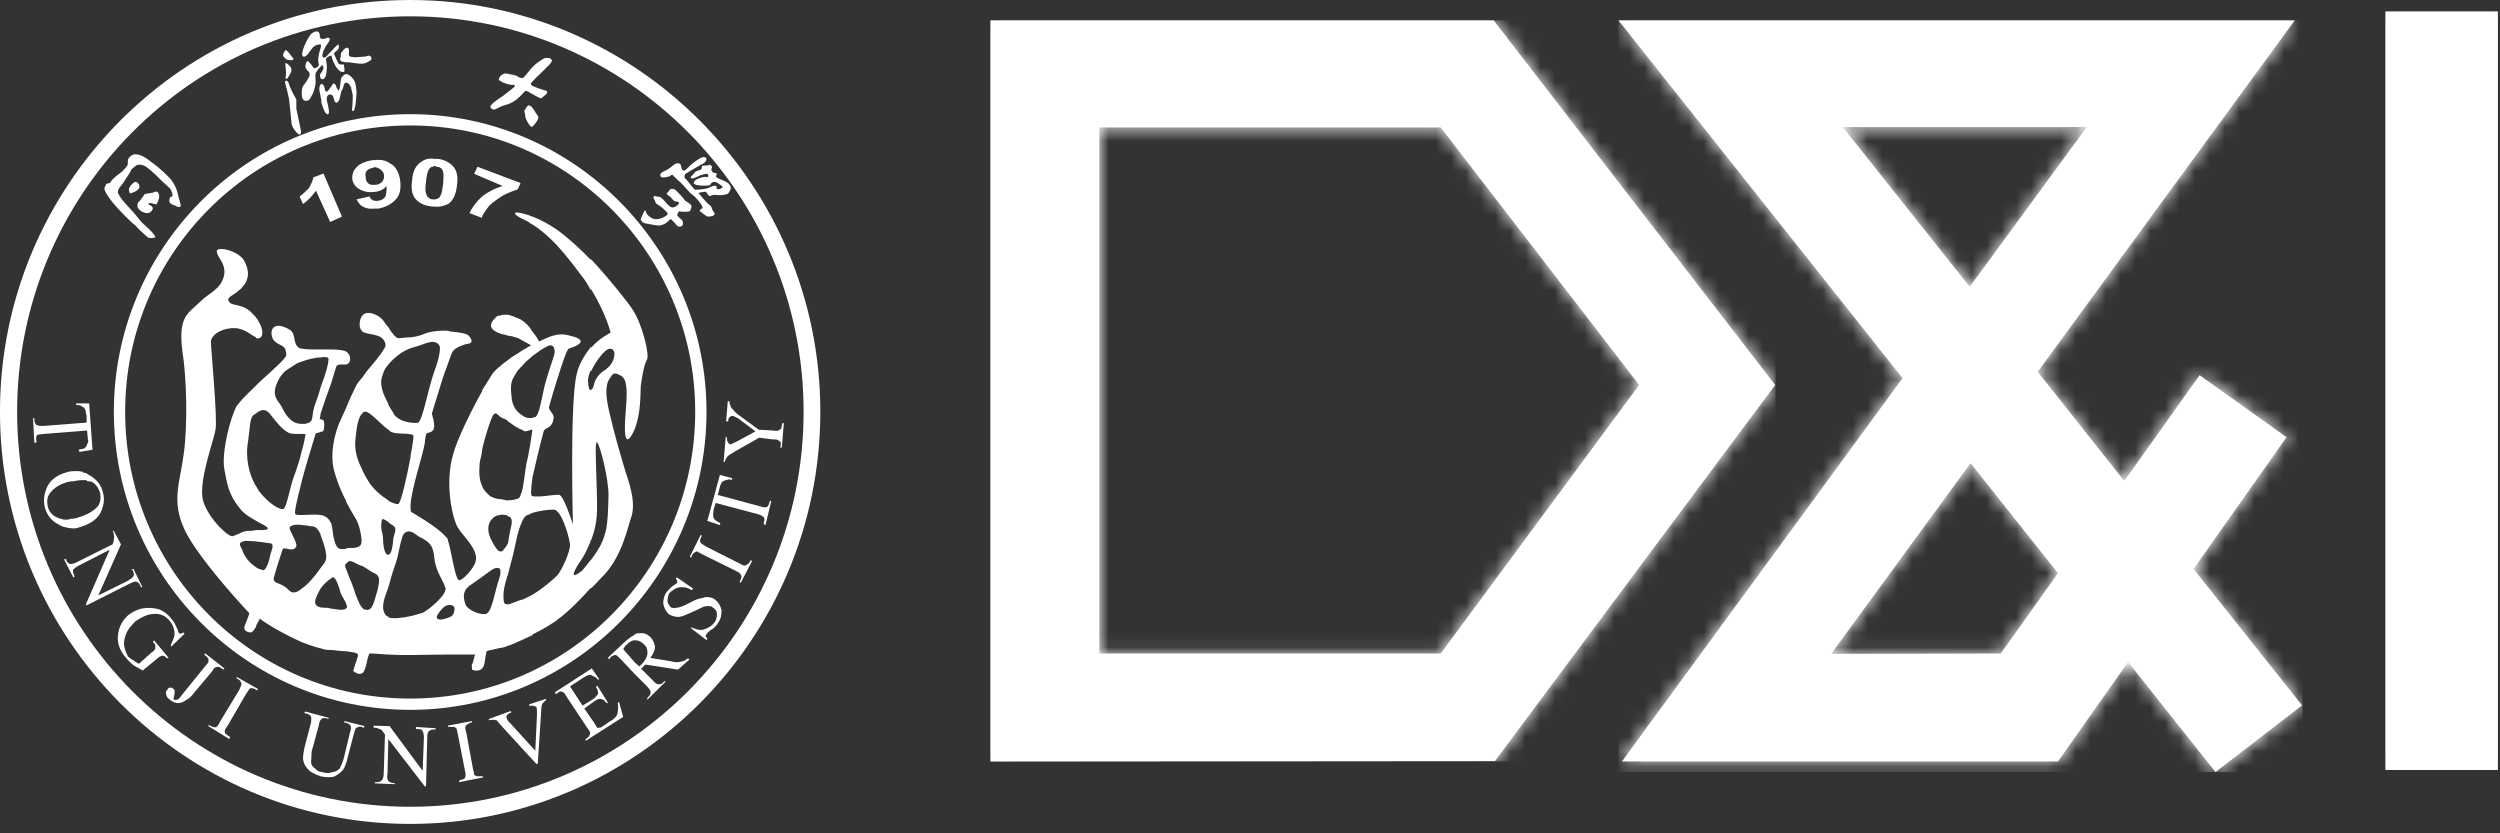 <svg width="168" height="56" viewBox="0 0 168 56" fill="none" xmlns="http://www.w3.org/2000/svg">
<rect x="0" y="0" width="168" height="56" fill="#333333" stroke="none"/>
<path d="M73.877 8.565H96.816L110.151 25.869L96.816 43.916H73.877V8.565ZM66.559 1.37V51.169L100.461 51.14L119.292 25.869L100.374 1.37H66.559Z" fill="white"/>
<mask id="mask0_1396_183" style="mask-type:luminance" maskUnits="userSpaceOnUse" x="66" y="1" width="54" height="51">
<path d="M73.877 8.565H96.816L110.151 25.869L96.816 43.916H73.877V8.565ZM66.559 1.37V51.169L100.46 51.14L119.292 25.869L100.374 1.37H66.559Z" fill="white"/>
</mask>
<g mask="url(#mask0_1396_183)">
<path d="M119.321 1.37H66.559V51.169H119.321V1.37Z" fill="white"/>
</g>
<path d="M167.855 0.771H160.305V51.741H167.855V0.771Z" fill="white"/>
<mask id="mask1_1396_183" style="mask-type:luminance" maskUnits="userSpaceOnUse" x="160" y="0" width="8" height="52">
<path d="M167.854 0.771H160.304V51.741H167.854V0.771Z" fill="white"/>
</mask>
<g mask="url(#mask1_1396_183)">
<path d="M167.855 0.771H160.305V51.741H167.855V0.771Z" fill="white"/>
</g>
<path d="M132.423 31.123L138.295 38.519L134.448 43.916L123.051 43.944L132.423 31.123ZM123.832 8.537H140.233L132.365 19.273L123.832 8.537ZM118.133 1.37H114.778H108.761L127.852 25.412L108.992 51.169H110.236H117.786H138.295L143.01 44.487L148.882 51.882L154.696 47.399L147.407 38.233L153.655 29.381L147.812 25.213L142.75 32.323L136.935 24.984L154.205 1.37H118.133Z" fill="white"/>
<mask id="mask2_1396_183" style="mask-type:luminance" maskUnits="userSpaceOnUse" x="108" y="1" width="47" height="51">
<path d="M132.424 31.123L138.296 38.519L134.448 43.916L123.051 43.944L132.424 31.123ZM123.832 8.537H140.234L132.366 19.273L123.832 8.537ZM118.134 1.37H114.778H108.762L127.853 25.412L108.993 51.169H110.237H117.787H138.296L143.011 44.487L148.883 51.882L154.697 47.399L147.408 38.233L153.656 29.381L147.813 25.213L142.75 32.323L136.936 24.984L154.205 1.37H118.134Z" fill="white"/>
</mask>
<g mask="url(#mask2_1396_183)">
<path d="M154.725 1.37H108.761V51.882H154.725V1.37Z" fill="white"/>
</g>
<g clip-path="url(#clip0_1396_183)">
<path fill-rule="evenodd" clip-rule="evenodd" d="M-0.002 27.669C-0.002 42.952 12.346 55.367 27.564 55.367V54.215C12.966 54.215 1.151 42.333 1.151 27.669C1.151 13.034 12.966 1.096 27.564 1.096C42.132 1.096 54.002 13.034 54.002 27.669C54.002 42.333 42.132 54.215 27.564 54.215V55.367C42.75 55.367 55.126 42.952 55.126 27.669C55.126 12.417 42.75 0 27.564 0C12.346 0 -0.002 12.417 -0.002 27.669Z" fill="white"/>
<path fill-rule="evenodd" clip-rule="evenodd" d="M7.651 27.672C7.651 38.713 16.566 47.702 27.566 47.702V46.944C16.989 46.944 8.41 38.32 8.41 27.672C8.41 17.054 16.989 8.43 27.566 8.43C38.139 8.43 46.718 17.054 46.718 27.672C46.718 38.32 38.139 46.944 27.566 46.944V47.702C38.533 47.702 47.477 38.713 47.477 27.672C47.477 16.661 38.533 7.672 27.566 7.672C16.566 7.672 7.651 16.661 7.651 27.672Z" fill="white"/>
<path fill-rule="evenodd" clip-rule="evenodd" d="M21.064 11.915C21.008 12.141 20.924 12.365 20.755 12.646C20.529 12.87 20.36 13.038 20.137 13.206L20.36 13.709C20.755 13.429 21.008 13.122 21.234 12.814L22.188 14.918L22.977 14.556L21.739 11.661L21.064 11.915Z" fill="white"/>
<path fill-rule="evenodd" clip-rule="evenodd" d="M25.195 13.483V14.018C24.885 14.045 24.66 14.018 24.492 13.934C24.211 13.821 24.097 13.649 23.957 13.398L24.83 13.202C24.885 13.343 24.942 13.398 25.026 13.425C25.053 13.483 25.11 13.483 25.195 13.483ZM25.195 10.759V11.236C25.136 11.236 25.11 11.236 25.053 11.291C24.885 11.291 24.746 11.377 24.66 11.463C24.576 11.547 24.52 11.742 24.576 11.911C24.576 12.137 24.66 12.277 24.8 12.361C24.885 12.417 25.053 12.442 25.195 12.417V12.893C24.8 12.948 24.492 12.893 24.183 12.726C23.902 12.584 23.733 12.361 23.676 12.051C23.649 11.742 23.733 11.463 23.986 11.209C24.211 10.98 24.576 10.845 25.026 10.759H25.195ZM26.208 10.98C25.954 10.788 25.588 10.703 25.195 10.759V11.236C25.28 11.236 25.421 11.291 25.56 11.377C25.674 11.463 25.786 11.6 25.813 11.771C25.813 11.968 25.786 12.078 25.674 12.223C25.588 12.304 25.421 12.417 25.28 12.417H25.195V12.893C25.504 12.866 25.786 12.726 25.982 12.497C25.982 12.866 25.954 13.118 25.87 13.257C25.731 13.398 25.588 13.483 25.421 13.483C25.337 13.512 25.252 13.512 25.195 13.483V14.018H25.421C25.897 13.934 26.319 13.705 26.573 13.425C26.884 13.118 26.966 12.668 26.884 12.078C26.798 11.547 26.573 11.152 26.208 10.98Z" fill="white"/>
<path fill-rule="evenodd" clip-rule="evenodd" d="M29.191 10.674V11.152C29.106 11.209 29.077 11.209 29.022 11.209C28.936 11.236 28.852 11.321 28.796 11.434C28.712 11.601 28.656 11.884 28.628 12.223C28.572 12.584 28.572 12.866 28.628 12.979C28.656 13.119 28.712 13.202 28.796 13.285C28.881 13.343 28.965 13.399 29.077 13.399H29.191V13.879H29.022C28.572 13.822 28.233 13.706 27.953 13.399C27.727 13.175 27.586 12.726 27.7 12.078C27.727 11.518 27.953 11.125 28.261 10.9C28.544 10.703 28.796 10.619 29.191 10.674ZM29.386 10.674H29.191V11.152C29.247 11.152 29.275 11.152 29.331 11.209C29.415 11.209 29.499 11.209 29.613 11.292C29.696 11.321 29.723 11.434 29.781 11.547C29.809 11.685 29.809 11.995 29.781 12.361C29.723 12.726 29.696 12.979 29.613 13.119C29.556 13.257 29.472 13.343 29.386 13.343C29.331 13.399 29.247 13.399 29.191 13.399V13.879C29.556 13.934 29.864 13.822 30.118 13.706C30.455 13.484 30.653 13.034 30.71 12.442C30.796 11.884 30.71 11.434 30.401 11.125C30.173 10.9 29.809 10.703 29.386 10.674Z" fill="white"/>
<path fill-rule="evenodd" clip-rule="evenodd" d="M32.087 11.207L31.863 11.682L33.776 12.495C33.242 12.666 32.79 12.89 32.397 13.199C32.005 13.567 31.723 13.931 31.553 14.325L32.369 14.633C32.453 14.381 32.622 14.156 32.876 13.819C33.155 13.567 33.466 13.341 33.831 13.116C34.169 12.946 34.535 12.808 34.788 12.724L34.985 12.302L32.087 11.207Z" fill="white"/>
<path fill-rule="evenodd" clip-rule="evenodd" d="M11.505 12.078C11.281 11.827 10.748 11.291 10.183 10.9C9.679 10.478 9.143 10.227 8.833 10.45C8.524 10.674 8.608 10.788 8.582 11.067C8.496 11.236 8.356 11.377 8.214 11.518C8.046 11.657 7.653 11.911 7.456 12.19C7.427 12.361 7.146 12.277 7.118 12.417C7.061 12.529 6.977 12.642 7.032 12.754C7.203 13.343 8.44 14.552 8.44 14.552C8.44 14.552 9.032 15.142 9.032 15.087C9.425 15.535 9.874 15.9 9.988 15.985C10.212 16.011 10.493 15.985 10.436 15.9C10.212 15.477 9.592 15.087 9.34 14.72C8.974 14.243 8.582 13.878 8.214 13.425C8.132 13.343 8.046 13.175 7.962 13.034C7.906 12.979 7.906 12.866 7.962 12.726C7.99 12.642 8.132 12.497 8.271 12.304C8.44 11.995 8.722 11.684 8.833 11.377C8.945 11.291 9.114 11.152 9.114 11.152C9.255 11.011 9.509 11.067 9.65 11.125C9.82 11.152 10.324 11.6 10.943 12.223C11.364 12.642 11.479 12.584 11.589 13.061C11.648 13.257 11.42 13.202 11.42 13.285C11.338 13.512 11.338 13.705 11.788 13.821C11.871 13.878 12.041 13.959 12.124 13.878C12.18 13.821 12.124 13.734 12.096 13.569C11.899 13.034 12.012 12.81 11.505 12.078Z" fill="white"/>
<path fill-rule="evenodd" clip-rule="evenodd" d="M9.368 12.527C9.368 12.416 9.282 12.276 9.142 12.221C8.945 12.189 8.608 12.667 8.664 12.753C8.664 12.891 8.721 13.032 8.806 12.977C8.89 12.977 9.424 12.753 9.368 12.527Z" fill="white"/>
<path fill-rule="evenodd" clip-rule="evenodd" d="M10.262 12.949C10.036 12.98 9.783 13.036 9.728 13.036C9.559 13.258 9.502 13.4 9.248 13.65C9.275 13.65 9.191 13.88 9.275 13.96C9.333 14.102 9.474 14.187 9.643 14.271C9.783 14.328 10.12 14.411 10.262 14.046C10.317 13.88 10.091 13.791 9.981 13.736V13.65H10.12C10.12 13.624 10.428 13.736 10.514 13.736C10.628 13.514 10.796 13.203 10.628 12.949C10.514 12.812 10.428 12.894 10.262 12.949Z" fill="white"/>
<path fill-rule="evenodd" clip-rule="evenodd" d="M19.626 4.046C19.68 4.016 19.68 4.016 19.739 3.962C19.542 3.737 19.29 3.343 19.205 3.372C19.146 3.427 19.119 3.427 19.062 3.568C18.98 3.71 19.006 3.82 19.29 4.016C19.428 4.046 19.512 4.046 19.626 4.046Z" fill="white"/>
<path fill-rule="evenodd" clip-rule="evenodd" d="M21.655 4.354C21.683 4.416 21.74 4.498 21.74 4.582C21.683 4.778 21.598 4.862 21.542 4.946C21.458 5.089 21.514 5.255 21.598 5.312C21.908 5.398 21.964 4.889 21.964 4.469C21.964 4.273 21.908 4.103 21.908 3.965C21.964 3.823 22.216 3.714 22.274 3.741C22.302 3.88 22.357 4.103 22.498 4.331C22.582 4.552 22.808 4.778 22.893 4.807C23.287 4.946 23.116 4.638 23.116 4.354C23.116 4.331 23.061 4.331 23.032 4.331C22.921 4.331 22.837 4.354 22.75 4.273C22.723 4.245 22.443 3.658 22.443 3.571C22.498 3.487 22.723 3.375 22.75 3.263C22.808 3.147 22.75 2.982 22.723 2.982C22.609 3.039 21.992 3.741 21.908 3.823C21.826 3.88 21.74 3.88 21.683 3.823C21.655 3.794 21.598 3.487 22.077 2.84C22.216 2.617 22.188 2.617 22.077 2.531C21.992 2.503 21.879 2.617 21.74 2.617C21.598 2.617 21.514 2.586 21.514 2.531C21.458 2.448 21.514 2.308 21.458 2.224C21.374 1.997 21.008 2.139 20.84 2.363C20.671 2.586 20.137 3.599 20.36 3.794C20.586 3.907 20.813 3.43 21.008 3.205C21.234 2.982 21.458 2.982 21.514 2.982C21.74 2.982 21.234 3.741 21.43 4.331C21.43 4.469 21.205 4.638 21.064 4.552C21.064 4.552 20.84 4.189 20.671 4.103C20.586 4.103 20.445 4.469 20.586 4.638C20.671 4.862 21.121 4.778 20.445 5.679C20.276 5.844 20.276 6.101 20.276 6.295C20.276 6.548 20.36 6.773 20.529 6.773C20.755 6.828 20.897 6.548 20.924 6.462C21.008 6.381 21.148 6.017 21.205 5.62C21.234 5.342 21.148 5.089 21.234 4.862C21.346 4.693 21.458 4.552 21.655 4.354Z" fill="white"/>
<path fill-rule="evenodd" clip-rule="evenodd" d="M19.46 5.028C19.685 4.719 19.601 4.466 19.237 4.242C19.123 4.186 19.209 4.495 19.209 4.719C19.237 4.775 19.209 5.028 19.209 5.113C19.151 5.225 19.209 5.534 19.46 5.028Z" fill="white"/>
<path fill-rule="evenodd" clip-rule="evenodd" d="M19.913 7.299V6.681C19.856 6.54 19.601 6.203 19.377 5.529C19.32 5.39 19.151 5.39 19.151 5.529C19.151 5.612 19.433 6.454 19.461 6.99C19.517 7.442 19.547 7.889 19.601 8.338C19.631 8.59 20.053 9.098 20.138 9.041C20.221 9.011 20.276 8.927 20.166 8.506C20.08 8.116 19.995 7.72 19.913 7.299Z" fill="white"/>
<path fill-rule="evenodd" clip-rule="evenodd" d="M24.805 3.74C24.751 3.713 24.665 3.793 24.581 3.793C24.216 3.822 23.907 3.879 23.654 3.822C23.568 3.822 23.456 3.793 23.456 3.713C23.428 3.658 23.456 3.571 23.456 3.429C23.456 3.345 23.428 3.205 23.344 3.205C23.202 3.205 23.062 3.345 23.034 3.429C22.922 3.513 22.894 3.571 22.894 3.822C22.838 3.965 22.838 4.049 22.922 4.102C23.034 4.188 23.259 4.188 23.456 4.188C23.879 4.245 24.355 4.331 24.525 4.245C24.721 4.188 24.89 4.049 24.947 4.019C24.976 3.907 24.976 3.793 24.805 3.74Z" fill="white"/>
<path fill-rule="evenodd" clip-rule="evenodd" d="M23.345 4.997C23.202 4.941 23.118 5.026 22.979 5.169C22.838 5.306 22.922 5.868 22.752 6.096C22.752 6.067 22.668 6.012 22.611 5.868C22.584 5.786 22.584 5.674 22.444 5.614C22.358 5.558 22.358 5.701 22.276 5.786C22.134 5.981 22.05 6.096 21.994 6.147C21.768 6.234 21.881 5.786 21.684 5.674C21.6 5.532 21.431 5.786 21.459 6.012C21.459 6.147 21.544 6.376 21.544 6.512C21.6 6.656 21.6 6.852 21.6 6.909C21.684 7.133 21.741 7.413 21.881 7.585C21.994 7.751 22.189 7.722 22.078 7.302C22.078 7.076 21.881 6.683 21.994 6.457C22.078 6.319 22.276 6.319 22.358 6.431C22.444 6.543 22.444 6.823 22.526 6.852C22.611 6.992 22.752 6.823 22.81 6.683C22.838 6.656 22.838 6.457 22.922 6.234C22.922 6.096 23.034 6.012 23.063 5.868C23.118 5.701 23.118 5.558 23.259 5.558C23.429 5.532 23.512 5.758 23.596 5.868C23.596 6.012 23.654 6.096 23.681 6.29C23.738 6.431 23.681 6.852 23.681 7.133C23.654 7.274 23.654 7.36 23.654 7.413C23.738 7.498 23.823 7.527 23.907 6.909C23.962 6.234 23.991 6.234 23.907 5.758C23.907 5.392 23.512 5.026 23.345 4.997Z" fill="white"/>
<path fill-rule="evenodd" clip-rule="evenodd" d="M36.592 3.907C36.366 4.019 35.859 4.354 35.551 4.778C35.215 5.174 35.156 5.311 35.013 5.228C34.903 5.228 34.931 5.228 34.706 5.088C34.453 5.002 34.255 5.002 34.06 4.946C33.862 4.888 33.609 5.088 33.554 5.228C33.468 5.397 33.554 5.397 33.692 5.482C33.778 5.563 34.255 5.706 34.398 5.706C34.481 5.679 34.621 5.706 34.594 5.79C34.594 5.844 34.004 6.295 33.778 6.462C33.554 6.604 33.104 6.914 33.02 7.052C32.849 7.223 33.075 7.365 33.215 7.365C33.298 7.365 33.523 7.194 33.862 7.081C34.255 6.997 34.537 6.828 34.706 6.688C34.903 6.548 35.24 6.152 35.324 6.101C35.436 6.072 36.168 6.604 36.366 6.604C36.449 6.548 36.592 6.436 36.703 6.324C36.844 6.211 36.758 6.072 36.592 6.072C36.394 6.017 36 5.873 35.775 5.763C35.551 5.619 35.745 5.537 35.859 5.397C35.971 5.255 36.507 4.778 36.758 4.498C37.068 4.245 37.126 4.049 37.068 4.019C37.013 3.88 36.816 3.88 36.592 3.907Z" fill="white"/>
<path fill-rule="evenodd" clip-rule="evenodd" d="M35.523 7.078C35.44 7.078 35.328 7.303 35.243 7.415C35.218 7.5 35.301 7.668 35.301 7.837C35.328 8.034 35.555 8.426 35.693 8.51C35.779 8.567 35.863 8.426 36.06 8.175C36.227 7.893 36.227 7.893 36.004 7.586C35.833 7.303 35.693 7.078 35.523 7.078Z" fill="white"/>
<path fill-rule="evenodd" clip-rule="evenodd" d="M49.024 12.417C48.939 12.222 48.377 12.051 48.235 11.967C48.01 11.883 48.178 11.741 48.178 11.684C48.152 11.6 47.956 11.657 47.87 11.546C47.786 11.462 47.786 11.32 47.842 11.291C47.842 11.235 47.87 11.208 47.786 11.124C47.702 11.011 47.702 11.124 47.42 11.124C47.167 11.124 47.167 11.151 47.167 11.208C47.167 11.291 47.167 11.377 47.026 11.433C46.858 11.462 46.717 11.517 46.634 11.657C46.492 11.826 46.407 11.883 46.407 11.91C46.407 11.967 46.492 11.994 46.549 11.994C46.634 11.994 46.942 11.826 47.081 11.77C47.167 11.741 47.476 11.657 47.533 11.684C47.618 11.741 47.618 11.883 47.561 11.883C47.533 11.91 47.476 11.91 47.394 11.883C47.252 11.883 46.887 11.994 46.772 12.077C46.634 12.189 46.576 12.303 46.66 12.36C46.772 12.496 47.533 12.496 47.702 12.441C47.729 12.441 47.786 12.222 48.01 12.222C48.152 12.222 48.321 12.36 48.405 12.417C48.487 12.496 48.574 12.496 48.545 12.583C48.545 12.668 48.405 12.668 48.263 12.726C48.178 12.726 48.152 12.668 48.152 12.583C48.152 12.496 48.095 12.441 47.956 12.496C47.842 12.496 47.645 12.641 47.476 12.668C47.252 12.726 46.803 12.754 46.717 12.754C46.634 12.754 46.184 12.077 46.042 11.994C45.96 11.883 46.014 11.826 46.014 11.741C46.014 11.684 46.858 11.208 47.109 11.066C47.42 10.924 47.476 10.787 47.476 10.673C47.42 10.477 47.109 10.562 46.942 10.702C46.772 10.787 46.35 11.124 46.266 11.235C46.155 11.32 46.014 11.517 45.929 11.462C45.789 11.433 45.789 11.151 45.734 11.066C45.705 10.979 45.62 10.979 45.479 10.979C45.282 11.011 45.197 11.208 44.778 11.433C44.579 11.546 44.496 11.546 44.412 11.657C44.355 11.684 44.355 11.826 44.412 11.883C44.496 11.967 44.72 11.91 44.86 11.883C44.974 11.883 45.086 11.77 45.17 11.741C45.197 11.741 45.479 12.051 45.648 12.189C45.818 12.303 46.407 13.034 46.492 13.061C46.803 13.256 47.167 13.789 47.167 13.821C47.195 13.878 47.252 13.958 47.167 14.017C47.026 14.1 47.026 14.1 47.026 14.185C47.081 14.243 47.42 14.494 47.533 14.552C47.645 14.552 47.956 14.552 48.01 14.409C48.095 14.382 47.956 14.269 47.927 14.185C47.842 14.1 47.842 13.878 47.702 13.789C47.533 13.705 46.942 12.978 46.942 12.978C46.942 12.947 47.336 12.865 47.42 12.892C47.533 12.947 47.533 13.118 47.702 13.174C47.786 13.174 47.786 13.118 47.87 13.118C48.01 13.061 48.01 13.118 48.46 13.118C48.91 13.061 48.939 13.034 49.024 12.865C49.108 12.754 49.163 12.583 49.024 12.417Z" fill="white"/>
<path fill-rule="evenodd" clip-rule="evenodd" d="M46.042 13.489C46.014 13.404 45.48 12.816 45.34 12.732C45.198 12.674 45.114 12.674 45.03 12.732C44.974 12.816 44.861 12.954 44.806 12.985C44.779 13.04 44.946 13.18 45.03 13.207C45.114 13.291 45.255 13.489 45.34 13.518C45.48 13.575 45.648 13.518 45.621 13.655C45.621 13.74 45.34 13.965 45.198 13.939C44.946 13.939 44.721 13.518 44.439 13.291C44.356 13.207 44.187 13.207 44.103 13.207C44.019 13.124 43.906 13.207 43.906 13.263C43.906 13.349 44.019 13.431 44.019 13.518C44.047 13.655 44.131 13.711 44.272 13.795C44.497 13.939 44.721 14.164 44.806 14.249C44.861 14.333 44.946 14.415 44.664 14.558C44.439 14.698 44.131 14.782 43.877 14.698C43.596 14.558 43.426 14.389 43.398 14.191C43.342 14.051 43.259 14.249 43.201 14.389C43.174 14.5 43.032 14.698 43.063 14.782C43.117 14.864 43.117 14.919 43.342 15.007C43.569 15.035 44.103 15.175 44.329 15.148C44.806 15.093 44.974 14.726 45.087 14.726C45.114 14.726 45.198 14.864 45.283 14.919C45.34 14.95 45.48 15.232 45.648 15.232C45.79 15.232 45.961 15.175 45.874 14.864C45.819 14.726 45.706 14.726 45.508 14.471C45.508 14.389 45.621 14.191 45.648 14.191C45.706 14.249 46.267 14.249 46.352 14.191C46.408 14.164 46.493 13.884 46.466 13.827C46.466 13.74 46.099 13.518 46.042 13.489Z" fill="white"/>
<path fill-rule="evenodd" clip-rule="evenodd" d="M16.114 27.023C16.058 27.109 16.001 27.164 15.944 27.22C15.494 27.95 14.875 30.393 15.073 31.517C15.27 32.556 15.355 33.23 16.114 34.159V27.023ZM16.114 17.192V19.466C15.664 19.888 15.186 19.972 15.381 20.25C15.494 20.476 15.776 20.45 16.114 20.561V22.105C15.972 22.049 15.805 22.049 15.636 22.049C14.707 22.105 14.172 22.584 14.172 22.978C14.172 23.399 14.623 28.088 14.483 28.877C14.341 29.692 13.328 32.331 13.638 33.623C14.004 34.86 15.298 36.039 15.607 36.039C15.72 36.011 15.915 35.924 16.114 35.84V40.506C15.073 39.358 13.048 36.994 12.401 35.589C11.499 33.653 12.091 32.472 12.345 30.505C12.625 28.539 12.541 25.363 12.259 23.622C11.95 21.236 12.654 21.069 13.414 20.308C14.115 19.608 14.875 19.466 15.073 18.427C15.157 17.667 14.623 17.329 14.566 16.912C14.509 16.573 15.552 16.741 16.114 17.192ZM16.114 19.466V17.192C16.226 17.276 16.338 17.388 16.395 17.5C16.759 18.116 16.787 18.79 16.254 19.324C16.226 19.382 16.17 19.438 16.114 19.466ZM16.114 22.105C16.62 22.22 16.957 22.584 17.21 22.667V22.726V21.35C17.153 21.236 17.096 21.208 17.014 21.127C16.704 20.76 16.366 20.619 16.114 20.561V22.105ZM16.114 34.159C16.17 34.245 16.226 34.3 16.31 34.383C16.563 34.633 16.928 34.832 17.21 35V32.668C17.153 32.585 17.096 32.498 17.096 32.472C16.787 31.91 16.451 30.844 16.677 29.608C16.846 28.427 16.759 28.031 17.153 27.811L17.21 27.78V25.9C16.759 26.349 16.338 26.742 16.114 27.023V34.159ZM16.114 40.506C16.509 40.957 16.759 41.208 16.759 41.208C16.759 41.208 16.62 41.658 16.451 42.023C16.31 42.418 16.677 42.501 16.875 42.501C16.928 42.501 17.096 42.332 17.21 42.108V38.118C16.787 37.865 16.451 37.416 16.31 37.05C16.226 36.717 15.86 36.488 16.451 36.35C16.563 36.35 16.875 36.35 17.21 36.379V35.62C17.014 35.675 16.787 35.675 16.62 35.675C16.421 35.702 16.254 35.759 16.114 35.84V40.506ZM17.407 38.232V41.685C17.351 41.77 17.267 41.938 17.21 42.051V38.118C17.267 38.176 17.351 38.203 17.407 38.232ZM17.407 35.62V36.406C17.351 36.406 17.267 36.406 17.21 36.379V35.62H17.407ZM17.407 33.008V35.112L17.21 35V32.668C17.267 32.782 17.351 32.894 17.407 33.008ZM17.407 25.703V27.641C17.351 27.668 17.267 27.725 17.21 27.78V25.9L17.407 25.703ZM17.407 21.656V22.726C17.351 22.753 17.296 22.726 17.21 22.726V21.35C17.296 21.433 17.351 21.546 17.407 21.656ZM20.275 43.148C20.754 43.344 21.204 43.484 21.541 43.569V40.817C21.289 40.76 21.063 40.617 21.233 40.195C21.289 40.002 21.429 39.776 21.541 39.55V38.176C21.204 38.683 20.67 39.296 20.275 39.55V43.148ZM21.541 23.486C21.063 23.486 20.529 23.486 20.275 23.428V24.297C20.67 24.155 21.204 24.019 21.541 24.019V23.486ZM20.275 32.331C20.586 31.151 21.007 29.861 21.204 29.16C21.233 29.073 21.429 29.101 21.541 29.017V28.175C21.513 28.175 21.457 28.118 21.513 28.031C21.513 28.006 21.541 27.893 21.541 27.811V26.039V26.067C21.429 26.434 21.289 26.88 21.12 27.331C20.896 28.118 21.148 28.343 20.502 28.485H20.275V29.16C20.445 29.16 20.586 29.16 20.529 29.188C20.502 29.325 20.445 29.776 20.275 30.309V32.331ZM21.541 34.61C21.233 34.551 20.67 34.61 20.275 34.61V35.28C20.502 35.309 20.697 35.309 20.839 35.364C21.148 35.364 21.289 35.393 21.541 35.897V35.955V34.61ZM21.541 43.569V40.817C21.682 40.844 21.878 40.844 21.992 40.844C22.076 40.844 22.187 40.899 22.273 40.899V43.679C22.076 43.679 21.907 43.679 21.739 43.624C21.682 43.624 21.598 43.569 21.541 43.569ZM21.541 27.811V26.039C21.878 25.141 22.076 24.494 22.076 24.102C22.076 24.019 21.907 23.96 21.541 24.019V23.486H22.273V25.703C22.048 26.292 21.766 27.109 21.541 27.811ZM21.541 29.017C21.598 29.017 21.682 29.017 21.739 28.93C21.766 28.85 21.825 28.539 21.766 28.343C21.766 28.204 21.655 28.204 21.541 28.175V29.017ZM22.273 35.198V38.851C22.048 38.989 21.766 39.241 21.541 39.55V38.176C21.766 37.894 21.907 37.696 21.907 37.586C21.992 37.275 21.766 36.488 21.541 35.955V34.61C21.598 34.61 21.655 34.633 21.682 34.633C21.964 34.748 22.076 34.832 22.273 35.198ZM22.273 43.679C22.609 43.708 22.976 43.764 23.257 43.764V40.899C23.032 41.041 22.666 40.957 22.273 40.899V43.679ZM22.273 25.703C22.442 25.086 22.581 24.693 22.609 24.608C22.666 24.464 23.032 24.494 23.257 24.494V23.622C23.116 23.54 22.723 23.486 22.273 23.486V25.703ZM23.257 36.882C22.75 36.937 22.581 36.937 22.386 35.955C22.356 35.589 22.302 35.364 22.273 35.198V38.851C22.302 38.794 22.386 38.794 22.386 38.794C22.581 38.794 22.808 39.524 22.892 39.859C22.976 40.055 23.145 40.308 23.257 40.535V40.591V38.232C23.2 38.09 23.145 38.005 23.257 37.865V36.882ZM23.257 27.416C23.061 27.866 22.836 28.317 22.75 28.539C22.302 29.747 22.215 30.9 22.497 31.797C22.75 32.642 23.032 33.23 23.257 33.653V33.708V27.416ZM23.257 43.764V40.899C23.342 40.817 23.342 40.731 23.257 40.591V38.258C23.286 38.316 23.342 38.4 23.37 38.539C23.51 38.932 23.679 39.212 23.905 39.971C24.101 40.451 24.214 40.731 24.353 40.844V45.225C24.101 45.424 23.736 45.083 23.736 45.083C23.736 45.083 23.821 44.831 23.877 44.608C23.96 44.465 23.96 44.297 24.045 44.13C24.13 43.85 23.821 43.85 23.257 43.764ZM23.257 24.494C23.286 24.494 23.286 24.494 23.342 24.464C23.566 24.384 23.652 23.878 23.257 23.622V24.494ZM24.353 25.363V27.78C24.045 28.031 23.96 28.85 23.905 29.325C23.764 30.283 24.045 30.983 24.353 31.574V38.034C24.269 38.005 24.187 38.005 24.101 37.947C23.566 37.696 23.51 37.586 23.286 37.865H23.257V36.882C23.286 36.882 23.286 36.827 23.342 36.827C23.877 36.827 24.298 36.827 24.298 36.379C24.298 35.984 24.13 35.198 23.905 34.86C23.736 34.551 23.51 34.214 23.257 33.708V27.416C23.455 26.909 23.679 26.434 23.821 26.151C23.989 25.758 24.13 25.619 24.353 25.363ZM24.353 21.208V22.276C24.214 22.134 24.13 21.97 24.187 21.6C24.214 21.433 24.269 21.294 24.353 21.208ZM24.353 45.225C24.353 45.197 24.41 45.197 24.41 45.197C24.495 45.057 24.606 44.775 24.663 44.438C24.749 44.018 24.833 43.907 24.833 43.907C24.833 43.907 25.424 43.934 26.098 43.986V41.434C25.985 41.404 25.9 41.349 25.873 41.263C25.591 40.817 25.816 40.224 26.098 39.466V37.275C25.816 37.33 25.734 36.517 25.734 36.066C25.677 35.675 25.563 35.62 25.648 35C25.648 34.778 25.873 34.918 26.098 35.085V33.623C25.648 33.343 25.113 32.894 24.803 32.417C24.663 32.193 24.495 31.91 24.353 31.602V31.574V38.034C24.749 38.258 24.974 38.454 25.198 38.539C25.479 38.683 25.563 38.877 25.368 39.664C25.14 40.451 25.029 40.957 24.719 40.982C24.579 40.982 24.438 40.982 24.353 40.844V45.225ZM26.098 21.993C25.873 21.742 25.734 21.461 25.563 21.35C25.34 21.15 24.663 20.817 24.353 21.208V22.276C24.579 22.444 24.945 22.416 25.34 22.555C25.816 22.667 25.985 23.119 25.873 23.342C25.479 24.019 25.029 24.464 24.606 24.999C24.495 25.17 24.41 25.282 24.353 25.363V27.78C24.41 27.725 24.41 27.668 24.495 27.668C24.833 27.586 25.591 28.539 26.098 28.877V27.136C25.789 26.572 25.424 25.816 25.734 25.141C25.789 24.915 25.9 24.721 26.098 24.494V21.993ZM27.588 30.728V35.73C27.477 35.675 27.365 35.73 27.279 35.759C27.054 35.84 26.969 36.262 26.801 37.021C26.66 37.809 26.576 37.78 26.266 38.851C26.211 39.019 26.184 39.241 26.098 39.438V39.466V37.275C26.352 37.248 26.409 36.488 26.437 36.153C26.576 35.62 26.66 35.507 26.409 35.309C26.352 35.28 26.211 35.198 26.098 35.085V33.623V33.653C26.352 33.792 26.576 33.874 26.745 33.874C26.942 33.874 27.335 32.05 27.588 30.728ZM27.588 28.399V29.188C27.251 29.101 26.632 29.188 26.266 29.017C26.211 28.988 26.184 28.93 26.098 28.877V27.136V27.189C26.211 27.444 26.409 27.668 26.492 27.866C26.717 28.175 27.166 28.343 27.588 28.399ZM26.098 43.986V41.434V41.491C26.437 41.603 27.054 41.517 27.588 41.404V44.018H27.504C27.195 44.018 26.632 44.018 26.098 43.986ZM27.588 22.667V23.399C27.365 23.486 27.195 23.566 26.969 23.708C26.66 23.931 26.352 24.186 26.098 24.494V21.993C26.352 22.416 26.632 22.753 26.801 22.726C26.969 22.726 27.279 22.667 27.588 22.667ZM27.588 44.018C28.039 44.018 29.024 43.986 29.924 43.986H29.951V41.572H29.924C29.501 41.713 29.248 41.603 29.388 41.349C29.474 41.182 29.725 40.844 29.924 40.731H29.951V39.608C29.951 39.608 29.924 39.608 29.924 39.664C29.866 40.055 28.938 40.899 28.405 41.182C28.235 41.208 27.898 41.349 27.588 41.404V44.018ZM29.951 36.066L29.924 36.039C29.388 35.393 27.645 34.412 27.645 34.412C27.588 34.327 27.588 34.245 27.588 34.159V33.934C27.645 32.864 28.405 30.621 28.546 29.776C28.546 29.636 28.574 29.468 28.63 29.188C28.714 28.988 29.276 29.188 29.162 28.427C29.162 28.259 29.024 27.866 29.024 27.78C29.333 26.801 29.642 25.703 29.924 24.915L29.951 24.859V22.22H29.924C29.388 22.22 28.883 22.276 28.489 22.444C28.235 22.555 27.898 22.642 27.588 22.667V23.399C27.898 23.313 28.263 23.202 28.714 23.035C29.474 22.809 29.558 23.313 29.558 23.313C29.558 23.313 29.642 23.737 29.192 24.944C28.742 26.209 28.405 28.259 28.095 28.399C27.955 28.427 27.786 28.427 27.588 28.399V29.188C27.729 29.188 27.786 29.239 27.786 29.325C27.786 29.41 27.729 29.946 27.588 30.621V35.73C27.814 35.759 28.039 36.039 28.348 36.153C28.798 36.433 29.108 36.572 29.192 37.501C29.276 38.454 29.866 39.102 29.924 39.524H29.951V36.066ZM29.951 24.859C30.175 24.241 30.344 23.737 30.402 23.653C30.571 23.342 31.159 23.177 31.33 23.119C31.835 23.09 31.724 22.809 31.498 22.555C31.385 22.416 30.882 22.334 30.261 22.276C30.12 22.22 30.036 22.22 29.951 22.22V24.859ZM32.398 26.292V30.283C32.37 30.592 32.257 30.9 32.23 31.151C32.174 31.826 32.23 32.331 32.398 32.642V38.765C32.174 38.932 31.948 39.076 31.724 39.241C31.104 39.608 31.104 40.055 31.246 40.506C31.303 40.899 31.948 41.208 32.398 41.263V44.917C32.146 45.197 31.724 45.001 31.724 45.001C31.724 44.691 31.64 44.775 31.779 44.522C31.864 44.215 31.92 43.986 31.92 43.986H29.951V41.572C30.402 41.404 30.457 41.404 30.543 40.982C30.571 40.673 30.316 40.617 30.093 40.673C30.036 40.673 30.008 40.673 29.951 40.731V36.066C30.036 36.124 30.093 36.209 30.093 36.295C30.316 36.882 30.571 38.932 30.851 38.989C31.104 39.019 31.835 38.176 31.948 37.78C32.23 36.968 31.104 36.039 30.767 35.452C30.402 34.86 29.866 32.472 30.457 30.505C30.711 29.552 31.64 27.641 32.398 26.292ZM32.398 44.917C32.483 44.831 32.538 44.691 32.568 44.522C32.623 44.239 32.623 44.018 32.707 43.764C32.764 43.708 33.074 43.679 33.608 43.54C33.748 43.54 33.861 43.484 34.003 43.456V40.591C33.861 40.591 33.832 40.421 33.832 40.002C33.832 39.693 33.917 39.325 34.003 39.019V36.743L33.945 36.798C33.832 36.968 33.748 37.107 33.608 37.05C33.467 37.05 33.297 36.827 33.019 36.295C32.791 35.84 32.68 35.28 33.074 34.86C33.243 34.693 33.412 34.61 33.608 34.61C33.748 34.551 33.861 34.61 34.003 34.61V33.623C33.861 33.568 33.748 33.568 33.608 33.539C33.297 33.539 33.074 33.399 32.934 33.343C32.764 33.172 32.538 33.008 32.398 32.668V32.642V38.765C32.68 38.568 32.877 38.4 33.103 38.258C33.243 38.176 33.522 38.09 33.608 38.258C33.637 38.346 33.637 38.483 33.608 38.709C33.553 38.794 33.553 38.851 33.553 38.877C33.243 39.693 33.074 41.208 32.623 41.263H32.398V44.917ZM34.003 24.297C33.861 24.384 33.748 24.494 33.608 24.608C33.327 24.83 33.103 25.059 32.99 25.282C32.848 25.534 32.623 25.845 32.398 26.234V30.283V30.225C32.623 29.188 32.99 28.175 33.103 27.95C33.297 27.641 33.383 27.811 33.608 28.006C33.691 28.031 33.748 28.118 33.832 28.118C33.861 28.118 33.945 28.175 34.003 28.204V24.297ZM34.003 21.15C33.861 21.15 33.748 21.15 33.608 21.208C33.467 21.208 33.383 21.236 33.297 21.35C32.707 21.909 33.074 22.22 33.608 22.416C33.748 22.444 33.861 22.498 34.003 22.498V21.15ZM35.07 33.035V35.085C34.761 35.73 34.62 36.743 34.48 37.275C34.396 37.639 34.254 38.09 34.143 38.568C34.086 38.709 34.059 38.851 34.003 39.019V36.743C34.059 36.66 34.086 36.572 34.143 36.488C34.17 36.262 34.227 35.955 34.311 35.536C34.48 34.918 34.367 34.748 34.143 34.693C34.086 34.633 34.059 34.633 34.059 34.633L34.003 34.61V33.623H34.143C34.396 33.623 34.675 33.568 34.846 33.483C34.93 33.457 34.986 33.258 35.07 33.035ZM34.003 43.456V40.591C34.059 40.617 34.086 40.617 34.143 40.617C34.311 40.591 34.593 40.451 35.012 40.308H35.07V43.009C34.704 43.176 34.396 43.316 34.143 43.4C34.086 43.4 34.059 43.4 34.003 43.456ZM35.07 23.566V24.608C34.93 24.721 34.846 24.859 34.761 24.944C34.452 25.478 34.254 25.619 34.367 26.572C34.396 27.275 34.704 27.668 35.07 27.893V28.877C34.761 28.792 34.396 28.485 34.143 28.317C34.086 28.259 34.059 28.204 34.003 28.204V24.297C34.059 24.241 34.086 24.241 34.143 24.186C34.396 23.96 34.761 23.793 35.07 23.566ZM35.07 21.517V22.865C34.902 22.753 34.704 22.667 34.536 22.642C34.452 22.584 34.254 22.584 34.143 22.555C34.086 22.555 34.059 22.555 34.003 22.498V21.15H34.143C34.396 21.208 34.704 21.35 34.986 21.461C34.986 21.461 35.012 21.517 35.07 21.517ZM35.07 14.326V14.691C34.452 14.382 34.452 14.185 35.07 14.326ZM35.07 43.009C35.296 42.923 35.518 42.781 35.774 42.696V39.971C35.55 40.086 35.296 40.224 35.07 40.308V43.009ZM35.774 22.276C35.606 21.97 35.323 21.685 35.07 21.517V22.865C35.296 22.978 35.518 23.119 35.688 23.202C35.518 23.313 35.296 23.428 35.07 23.566V24.608C35.239 24.384 35.518 24.155 35.774 23.931V22.276ZM35.774 33.343C35.635 33.315 35.688 32.864 35.774 32.135V28.088C35.55 28.118 35.296 28.088 35.07 27.893V28.877C35.154 28.93 35.239 28.988 35.323 28.988C35.518 28.93 35.744 28.877 35.774 28.85V28.877C35.744 29.16 35.55 30.505 35.38 31.122C35.296 31.574 35.213 32.498 35.07 33.035V35.085C35.154 34.86 35.239 34.748 35.38 34.633C35.518 34.61 35.635 34.523 35.774 34.465V33.343ZM35.774 14.552C35.688 14.552 35.635 14.494 35.55 14.465C35.38 14.409 35.213 14.382 35.07 14.326V14.691C35.213 14.776 35.323 14.804 35.518 14.913C35.606 15 35.688 15.028 35.774 15.086V14.552ZM17.407 22.726C17.66 22.697 17.744 22.22 17.407 21.656V22.726ZM17.407 27.641V25.703C18.336 24.859 19.293 24.019 19.236 23.848C19.209 23.09 18.842 23.342 18.392 22.865C18.054 22.358 18.252 21.461 19.432 22.134C19.967 22.444 19.6 23.09 20.137 23.399C20.165 23.428 20.22 23.428 20.275 23.428V24.297C20.165 24.326 20.079 24.384 19.967 24.412C19.376 24.83 19.123 24.83 18.757 25.45C18.083 26.685 18.757 26.88 19.01 27.5C19.376 28.204 19.77 28.485 20.275 28.485V29.16C19.994 29.16 19.6 29.188 19.376 29.073C18.983 28.85 18.7 28.539 18.138 27.811C17.857 27.474 17.633 27.528 17.407 27.641ZM17.407 41.685V38.232C17.493 38.258 17.576 38.287 17.688 38.316C17.83 38.346 18.054 37.865 18.138 37.416C18.223 36.968 18.447 36.66 18.223 36.517C18.194 36.517 17.83 36.463 17.407 36.406V35.62C17.744 35.62 17.997 35.62 17.997 35.507C17.997 35.422 17.744 35.28 17.407 35.112V33.008C18.083 33.874 18.784 34.245 19.01 34.214C19.293 34.159 19.46 32.668 19.855 31.741C19.994 31.346 20.165 30.813 20.275 30.309V32.36C19.967 33.539 19.743 34.523 19.855 34.551C19.912 34.61 20.079 34.61 20.275 34.61V35.28C19.912 35.224 19.546 35.28 19.46 35.452C19.432 35.675 19.994 36.433 19.912 36.717C19.684 37.191 19.066 36.66 18.983 36.937C18.7 37.78 18.447 38.623 18.392 38.851C18.363 39.212 18.757 39.157 19.066 39.385C19.432 39.55 19.46 39.971 19.994 39.749C20.079 39.693 20.165 39.664 20.275 39.55V43.148C19.123 42.641 17.913 41.938 17.462 41.572C17.462 41.572 17.435 41.603 17.407 41.685ZM37.405 38.709V41.685C37.349 41.743 37.265 41.8 37.207 41.825C36.702 42.165 36.223 42.418 35.774 42.641V39.971C36.506 39.524 37.151 38.961 37.405 38.709ZM37.405 33.258V34.327C37.349 34.272 37.265 34.245 37.207 34.245C36.815 34.245 36.223 34.327 35.774 34.465V33.343C36.28 33.425 37.011 33.258 37.405 33.258ZM37.405 22.498V25.619C37.236 26.151 37.067 26.714 36.898 27.331C36.843 27.558 37.207 27.78 37.207 28.031C37.151 28.85 36.591 28.707 36.533 28.988C36.223 30.138 35.97 31.291 35.774 32.106V28.088C35.858 28.031 35.913 28.031 35.97 28.031C36.223 27.893 36.365 26.965 36.506 26.349C36.617 25.703 37.067 24.384 37.207 23.96C37.349 23.622 37.293 22.949 36.702 23.313C36.448 23.428 36.138 23.653 35.774 23.931V22.276C35.999 22.555 36.138 22.753 36.223 22.949C36.617 22.753 36.925 22.642 37.067 22.584C37.18 22.555 37.293 22.527 37.405 22.498ZM37.405 15.421V16.461C36.898 15.929 36.336 15.421 35.774 15.086V14.552C36.309 14.748 36.869 15.056 37.405 15.421ZM37.405 16.461V15.421C38.22 16.01 39.007 16.741 39.684 17.443H39.741V19.466H39.684C39.514 19.158 39.344 18.848 39.064 18.511C38.727 18.062 38.108 17.221 37.405 16.461ZM37.405 25.619V22.498C37.91 22.416 38.276 22.555 38.276 22.555C38.276 22.555 39.992 22.865 38.22 23.428C38.108 23.455 37.799 24.357 37.405 25.619ZM37.405 41.685V38.709L37.434 38.683C37.771 38.316 38.306 37.05 38.306 36.66C38.306 36.295 37.883 34.72 37.405 34.327V33.258C37.489 33.23 37.546 33.258 37.602 33.258C37.91 33.399 38.446 35.085 38.502 35.224C38.502 35.224 38.276 27.109 38.754 25.141C38.925 24.384 39.344 23.793 39.684 23.342H39.741V24.915H39.684C39.572 25.17 39.514 25.394 39.514 25.534C39.514 25.845 39.572 26.234 39.684 26.209H39.741V36.262C39.741 36.295 39.741 36.295 39.684 36.295C39.684 36.379 39.657 36.488 39.599 36.572C39.291 37.361 38.896 37.865 38.896 37.865C38.502 38.483 38.306 38.989 39.12 38.346C39.344 38.09 39.514 37.865 39.684 37.639C39.741 37.639 39.741 37.586 39.741 37.586V39.524H39.684C39.12 40.14 38.333 41.011 37.405 41.685ZM42.524 20.817C42.186 20.308 41.062 18.874 39.741 17.443V19.466C40.754 21.127 41.033 22.358 41.033 22.358C41.033 22.358 40.358 22.667 39.741 23.342V24.915C39.965 24.412 40.358 23.878 40.639 23.622C41.118 23.177 41.342 23.622 41.286 23.848C41.257 24.384 40.838 24.774 40.526 24.944C39.767 25.534 39.992 26.039 39.767 26.151C39.741 26.151 39.741 26.151 39.741 26.209V36.262C40.189 35.057 40.134 34.327 40.104 32.864C40.049 31.151 39.965 29.468 40.134 29.747C40.358 30 40.892 32.193 40.892 33.258C40.838 35.364 40.838 36.153 39.741 37.586V39.524C39.965 39.296 40.189 39.076 40.358 38.877C41.821 37.501 42.186 35.364 42.438 34.693C42.663 33.99 42.495 33.008 42.047 31.741C41.681 30.535 41.204 28.85 40.976 27.811C40.724 26.801 40.639 25.927 40.947 25.478C41.204 25.059 41.257 24.999 41.681 25.225C42.047 25.394 42.215 25.845 42.047 27.668C41.878 29.608 42.102 30.055 42.636 28.877C43.06 27.811 43.029 26.657 43.06 25.927C43.17 25.17 43.284 24.494 43.481 24.155C43.65 23.793 43.17 21.825 42.524 20.817Z" fill="white"/>
<path fill-rule="evenodd" clip-rule="evenodd" d="M4.161 35.367C4.076 35.312 3.992 35.283 3.908 35.227C3.457 35.003 3.148 34.612 3.006 34.075C2.895 33.571 2.979 33.094 3.205 32.644C3.457 32.196 3.908 31.889 4.469 31.744C4.609 31.689 4.806 31.658 4.919 31.658H4.976V32.333C4.89 32.333 4.806 32.362 4.666 32.362C4.048 32.501 3.626 32.785 3.374 33.12C3.148 33.401 3.148 33.71 3.205 34.021C3.289 34.385 3.513 34.636 3.85 34.78C3.963 34.834 4.048 34.863 4.132 34.863C4.216 34.92 4.3 34.92 4.44 34.92H4.469C4.581 34.92 4.666 34.92 4.695 34.863H4.919L4.976 34.834V35.509C4.695 35.509 4.44 35.454 4.161 35.367ZM4.976 35.509C5.145 35.509 5.285 35.454 5.454 35.395C5.987 35.227 6.438 34.974 6.719 34.526C6.972 34.021 7.056 33.571 6.916 33.094C6.803 32.588 6.522 32.253 6.072 31.968C5.987 31.913 5.905 31.889 5.846 31.829C5.819 31.829 5.819 31.829 5.819 31.8C5.736 31.8 5.649 31.744 5.538 31.744V31.689C5.454 31.689 5.369 31.689 5.285 31.658H4.976V32.333C5.341 32.253 5.595 32.253 5.846 32.278V32.333C5.959 32.333 6.043 32.362 6.13 32.362C6.438 32.501 6.608 32.785 6.719 33.094C6.803 33.459 6.747 33.767 6.579 34.021C6.298 34.33 5.846 34.612 5.229 34.78C5.145 34.834 5.059 34.834 4.976 34.834V35.509Z" fill="white"/>
<path fill-rule="evenodd" clip-rule="evenodd" d="M2.982 29.158L5.849 28.929L5.908 29.524C5.962 29.634 5.908 29.775 5.849 29.859C5.822 29.998 5.766 30.054 5.651 30.136C5.598 30.168 5.457 30.168 5.288 30.223L5.343 30.365L6.217 30.223L5.99 27.107H5.119V27.218C5.288 27.218 5.43 27.218 5.514 27.329C5.651 27.358 5.682 27.442 5.739 27.556C5.766 27.64 5.766 27.778 5.822 27.948V28.397L2.927 28.624C2.7 28.624 2.587 28.624 2.476 28.566C2.39 28.537 2.308 28.397 2.308 28.202V28.086L2.222 28.116L2.308 29.746H2.446V29.606C2.39 29.466 2.446 29.324 2.476 29.238C2.587 29.186 2.7 29.186 2.982 29.158Z" fill="white"/>
<path fill-rule="evenodd" clip-rule="evenodd" d="M9.111 39.081C9.252 39.107 9.337 39.162 9.422 39.33L9.479 39.471L9.563 39.443L8.972 38.237L8.83 38.263L8.943 38.351C8.972 38.488 9.029 38.628 8.972 38.714C8.943 38.799 8.803 38.881 8.606 39.024L6.61 40.007L8.129 36.577L7.65 35.68H7.566C7.65 35.821 7.65 35.845 7.65 35.96C7.679 36.044 7.679 36.157 7.65 36.214C7.65 36.3 7.65 36.384 7.566 36.577L5.147 37.785C4.979 37.87 4.836 37.899 4.755 37.899C4.611 37.899 4.584 37.814 4.471 37.701L4.442 37.563L4.302 37.591L4.921 38.799L5.006 38.77L4.979 38.628C4.892 38.488 4.892 38.351 4.921 38.263C4.979 38.237 5.061 38.123 5.287 38.01L7.369 36.942L5.766 40.622L5.821 40.678L8.719 39.217C8.943 39.107 9.058 39.081 9.111 39.081Z" fill="white"/>
<path fill-rule="evenodd" clip-rule="evenodd" d="M11.253 44.237L11.337 44.214L10.353 43.03L10.268 43.146C10.409 43.229 10.435 43.342 10.435 43.398V43.567C10.409 43.678 10.324 43.763 10.182 43.849L9.34 44.606C9.198 44.52 9.06 44.464 8.974 44.38C8.833 44.325 8.748 44.214 8.608 44.129C8.496 43.932 8.411 43.706 8.355 43.454C8.298 43.174 8.355 42.865 8.496 42.553C8.608 42.273 8.833 42.022 9.113 41.742C9.481 41.489 9.873 41.292 10.268 41.262C10.719 41.206 11.111 41.347 11.42 41.742C11.647 42.022 11.732 42.331 11.732 42.639C11.703 42.865 11.588 43.088 11.479 43.342L11.504 43.454L12.405 42.583L12.321 42.499C12.238 42.553 12.18 42.583 12.124 42.583C12.095 42.583 12.04 42.583 12.04 42.553C12.011 42.499 11.955 42.468 11.955 42.331C11.871 42.163 11.787 42.022 11.732 41.879C11.703 41.799 11.588 41.657 11.504 41.571C11.28 41.262 10.971 41.067 10.719 40.955C10.324 40.842 9.959 40.815 9.508 40.897C9.198 40.98 8.89 41.124 8.608 41.347C8.271 41.657 8.045 42.022 7.961 42.468C7.821 43.088 7.989 43.678 8.496 44.237C8.664 44.436 8.833 44.606 9.031 44.745C9.198 44.829 9.424 44.97 9.592 45.055L10.521 44.295C10.662 44.158 10.803 44.072 10.889 44.072C10.971 44.016 11.111 44.129 11.196 44.214L11.253 44.237Z" fill="white"/>
<path fill-rule="evenodd" clip-rule="evenodd" d="M14.544 44.828C14.656 44.773 14.77 44.828 14.881 44.914L15.022 44.999L15.078 44.914L13.784 43.904L13.729 43.984L13.812 44.071C13.925 44.128 13.952 44.213 14.009 44.295V44.463C14.009 44.519 13.925 44.605 13.784 44.773L12.124 46.825C12.041 46.964 11.956 47.02 11.872 47.02C11.788 47.048 11.733 47.048 11.704 47.02C11.648 46.964 11.648 46.881 11.704 46.797C11.733 46.63 11.733 46.488 11.733 46.43C11.733 46.345 11.704 46.345 11.648 46.289C11.589 46.207 11.505 46.207 11.421 46.207C11.338 46.207 11.281 46.261 11.254 46.345C11.168 46.43 11.112 46.517 11.168 46.654C11.168 46.797 11.281 46.938 11.421 47.02C11.562 47.161 11.788 47.247 11.956 47.247C12.181 47.247 12.351 47.161 12.491 47.048C12.66 46.964 12.854 46.825 13.026 46.574L14.235 45.137C14.347 44.914 14.46 44.828 14.544 44.828Z" fill="white"/>
<path fill-rule="evenodd" clip-rule="evenodd" d="M15.86 45.539L16.001 45.649C16.085 45.678 16.141 45.735 16.169 45.817C16.226 45.875 16.226 45.959 16.226 45.986C16.226 46.041 16.141 46.184 16.085 46.35L14.791 48.487C14.707 48.685 14.622 48.796 14.538 48.852C14.454 48.907 14.313 48.852 14.172 48.796L14.031 48.711L14.004 48.796L15.409 49.666L15.467 49.526L15.38 49.469C15.298 49.441 15.24 49.357 15.157 49.302C15.101 49.216 15.101 49.16 15.101 49.133C15.101 49.02 15.186 48.938 15.298 48.765L16.535 46.635C16.677 46.435 16.759 46.294 16.786 46.266C16.928 46.212 17.068 46.266 17.209 46.35L17.296 46.406L17.325 46.294L15.944 45.508L15.86 45.539Z" fill="white"/>
<path fill-rule="evenodd" clip-rule="evenodd" d="M23.119 48.544L23.26 48.571C23.43 48.627 23.513 48.685 23.569 48.795C23.597 48.851 23.597 49.02 23.513 49.246L23.148 50.763C23.064 51.18 22.923 51.433 22.839 51.633C22.726 51.745 22.584 51.858 22.359 51.885C22.079 51.971 21.91 51.971 21.658 51.885C21.432 51.858 21.292 51.803 21.207 51.662C21.066 51.576 20.982 51.491 20.927 51.352C20.899 51.209 20.899 51.099 20.927 50.874C20.927 50.677 20.927 50.51 20.982 50.368L21.432 48.711C21.46 48.486 21.516 48.4 21.601 48.318C21.658 48.263 21.769 48.234 21.91 48.263L22.079 48.318V48.234L20.505 47.812L20.447 47.925L20.616 47.952C20.757 48.011 20.842 48.038 20.899 48.148C20.927 48.234 20.927 48.373 20.899 48.571L20.505 50.061C20.391 50.51 20.362 50.818 20.362 50.986C20.391 51.267 20.505 51.491 20.673 51.662C20.842 51.885 21.15 52.026 21.544 52.167C21.91 52.251 22.276 52.251 22.5 52.167C22.753 52.026 22.923 51.885 23.064 51.718C23.203 51.52 23.289 51.209 23.373 50.874L23.767 49.357C23.824 49.132 23.88 48.991 23.908 48.938C24.048 48.852 24.189 48.795 24.301 48.851L24.44 48.907L24.498 48.795L23.148 48.456L23.119 48.544Z" fill="white"/>
<path fill-rule="evenodd" clip-rule="evenodd" d="M27.953 48.992H28.093C28.261 48.992 28.346 49.021 28.403 49.133C28.432 49.16 28.487 49.358 28.487 49.553L28.403 51.803L26.182 48.796L25.111 48.765V48.907C25.253 48.907 25.338 48.907 25.366 48.938C25.477 48.992 25.561 48.992 25.59 49.021C25.675 49.076 25.732 49.16 25.871 49.358L25.787 51.972C25.787 52.194 25.732 52.337 25.675 52.421C25.59 52.507 25.505 52.562 25.338 52.562H25.196V52.643L26.517 52.698V52.617H26.407C26.265 52.617 26.125 52.507 26.096 52.476C26.041 52.391 25.983 52.252 26.041 51.972L26.096 49.666L28.544 52.842H28.628L28.712 49.553C28.712 49.358 28.74 49.216 28.796 49.16C28.881 49.076 28.965 49.021 29.16 49.021H29.275V48.938L27.953 48.852V48.992Z" fill="white"/>
<path fill-rule="evenodd" clip-rule="evenodd" d="M32.035 52.163C31.95 52.105 31.922 52.105 31.866 52.079C31.866 51.967 31.838 51.854 31.781 51.658L31.332 49.212C31.248 48.987 31.248 48.847 31.305 48.761C31.387 48.681 31.473 48.623 31.613 48.567L31.726 48.54V48.452L30.095 48.761L30.122 48.847H30.545C30.573 48.903 30.628 48.903 30.657 48.934C30.713 48.987 30.713 49.156 30.769 49.353L31.248 51.799C31.305 52.023 31.305 52.163 31.248 52.247C31.248 52.332 31.106 52.387 30.937 52.416L30.853 52.472V52.558L32.456 52.247V52.163H32.035Z" fill="white"/>
<path fill-rule="evenodd" clip-rule="evenodd" d="M35.553 47.335L35.608 47.475L35.637 47.419C35.776 47.419 35.861 47.419 35.972 47.475C36.001 47.475 36.058 47.502 36.058 47.558C36.085 47.642 36.085 47.811 36.085 48.037L35.972 50.453L34.313 48.626C34.145 48.455 34.061 48.372 34.061 48.262C34.006 48.177 34.006 48.148 34.061 48.093C34.088 48.01 34.172 47.951 34.37 47.868L34.313 47.783L32.851 48.317V48.4C32.992 48.372 33.076 48.372 33.159 48.372C33.217 48.372 33.299 48.4 33.385 48.4C33.385 48.455 33.469 48.486 33.611 48.684L36.058 51.352L36.141 51.295L36.367 47.783C36.367 47.558 36.395 47.419 36.45 47.278C36.536 47.193 36.594 47.109 36.704 47.053L36.677 46.968L35.553 47.335Z" fill="white"/>
<path fill-rule="evenodd" clip-rule="evenodd" d="M41.512 47.25C41.57 47.501 41.512 47.728 41.512 47.866C41.484 48.009 41.427 48.146 41.372 48.175C41.286 48.261 41.204 48.371 40.976 48.484L40.442 48.849C40.358 48.904 40.301 48.904 40.217 48.904C40.189 48.935 40.189 48.904 40.134 48.904C40.104 48.849 40.049 48.793 39.965 48.625L39.262 47.614L39.965 47.107C40.104 47.022 40.189 46.967 40.301 46.967C40.358 46.967 40.442 46.967 40.526 47.022C40.583 47.022 40.667 47.163 40.808 47.277L40.838 47.192L40.134 46.067L40.049 46.182C40.189 46.347 40.189 46.49 40.189 46.633C40.134 46.712 40.049 46.827 39.881 46.967L39.148 47.418L38.306 46.125L39.205 45.537C39.373 45.448 39.459 45.368 39.572 45.368C39.657 45.31 39.741 45.368 39.823 45.424C39.907 45.448 40.049 45.506 40.189 45.675L40.273 45.646L39.767 44.917L37.293 46.519L37.349 46.656L37.462 46.577C37.546 46.49 37.686 46.432 37.771 46.49C37.883 46.49 37.969 46.633 38.08 46.827L39.459 48.904C39.572 49.073 39.657 49.157 39.657 49.244C39.657 49.3 39.657 49.355 39.599 49.439C39.572 49.523 39.514 49.55 39.43 49.608L39.344 49.694L39.373 49.777L41.878 48.175L41.596 47.163L41.512 47.25Z" fill="white"/>
<path fill-rule="evenodd" clip-rule="evenodd" d="M42.666 42.64V43.03H42.638C42.497 43.03 42.415 43.088 42.272 43.174C42.217 43.229 42.188 43.259 42.133 43.315C42.05 43.343 41.964 43.483 41.88 43.623L42.666 44.52V45.308L41.739 44.325C41.572 44.158 41.43 44.017 41.375 44.017C41.26 44.017 41.147 44.072 41.036 44.158L40.95 44.295L40.84 44.214L41.88 43.229C42.188 42.95 42.415 42.779 42.583 42.695C42.638 42.64 42.666 42.64 42.666 42.64ZM45.734 44.464C45.62 44.52 45.339 44.52 45.086 44.436L43.707 44.214C43.905 43.932 44.018 43.678 44.018 43.454C43.962 43.174 43.876 43.007 43.707 42.808C43.568 42.695 43.397 42.553 43.173 42.553H43.031C42.947 42.553 42.808 42.553 42.723 42.584L42.666 42.64V43.03H42.723C42.947 43.03 43.116 43.146 43.286 43.315C43.483 43.483 43.51 43.678 43.51 43.932C43.483 44.158 43.341 44.436 43.062 44.69C43.062 44.69 43.031 44.69 43.031 44.745C43.031 44.745 42.975 44.774 42.947 44.774L42.666 44.52V45.308L43.483 46.123C43.595 46.262 43.707 46.402 43.707 46.431C43.736 46.575 43.707 46.711 43.568 46.826L43.483 46.939L43.51 47.02L44.72 45.813L44.663 45.757L44.552 45.871C44.438 45.982 44.355 45.982 44.24 45.982C44.13 45.982 44.018 45.897 43.876 45.73L43.062 44.915C43.116 44.915 43.116 44.886 43.173 44.886C43.173 44.829 43.2 44.829 43.2 44.829C43.258 44.774 43.286 44.69 43.397 44.66L45.563 44.999L46.325 44.325L46.237 44.238C46.042 44.38 45.873 44.464 45.734 44.464Z" fill="white"/>
<path fill-rule="evenodd" clip-rule="evenodd" d="M48.038 40.283C47.925 40.196 47.785 40.141 47.644 40.141C47.475 40.087 47.335 40.141 47.166 40.196C46.996 40.196 46.716 40.309 46.349 40.507C45.928 40.732 45.619 40.845 45.422 40.845C45.28 40.9 45.196 40.845 45.085 40.818C44.972 40.674 44.887 40.592 44.859 40.422C44.859 40.225 44.887 40.056 44.972 39.86C45.085 39.75 45.196 39.664 45.394 39.551C45.562 39.467 45.732 39.439 45.928 39.467C46.097 39.467 46.265 39.525 46.491 39.664L46.575 39.551L45.478 38.795L45.422 38.877C45.478 38.933 45.506 39.02 45.506 39.02V39.158C45.478 39.212 45.394 39.242 45.28 39.326C45.085 39.467 44.944 39.609 44.804 39.777C44.636 40.002 44.551 40.309 44.578 40.592C44.636 40.9 44.777 41.127 44.972 41.295C45.112 41.349 45.253 41.435 45.394 41.435C45.562 41.492 45.703 41.435 45.872 41.405C46.04 41.349 46.324 41.209 46.659 41.069C46.996 40.9 47.194 40.818 47.307 40.761C47.419 40.732 47.56 40.732 47.644 40.732C47.785 40.732 47.841 40.761 47.925 40.845C48.094 40.958 48.177 41.069 48.177 41.264C48.177 41.435 48.151 41.659 48.009 41.826C47.869 42.024 47.728 42.108 47.56 42.191C47.393 42.275 47.251 42.333 47.08 42.333C46.886 42.333 46.716 42.249 46.464 42.166L46.406 42.191L47.475 43.01L47.532 42.924C47.475 42.81 47.419 42.782 47.419 42.725C47.419 42.697 47.419 42.697 47.475 42.642C47.475 42.586 47.56 42.502 47.728 42.359C47.869 42.275 48.009 42.191 48.009 42.166C48.094 42.052 48.177 42.024 48.233 41.882C48.459 41.604 48.486 41.295 48.486 40.983C48.404 40.674 48.262 40.452 48.038 40.283Z" fill="white"/>
<path fill-rule="evenodd" clip-rule="evenodd" d="M50.374 37.781C50.316 37.866 50.288 37.895 50.175 37.948C50.147 38.006 50.092 38.006 50.008 38.006C49.952 38.006 49.838 37.948 49.699 37.866L47.476 36.744C47.251 36.602 47.109 36.518 47.081 36.489C47.026 36.351 47.026 36.263 47.109 36.126L47.167 35.985L47.081 35.956L46.35 37.417L46.464 37.473L46.491 37.331C46.548 37.249 46.575 37.192 46.66 37.138C46.717 37.108 46.802 37.051 46.857 37.051C46.886 37.108 47.026 37.138 47.194 37.249L49.417 38.347C49.642 38.455 49.754 38.54 49.783 38.624C49.838 38.71 49.838 38.852 49.754 38.99L49.699 39.103L49.783 39.158L50.542 37.697L50.457 37.64L50.374 37.781Z" fill="white"/>
<path fill-rule="evenodd" clip-rule="evenodd" d="M51.694 33.797C51.666 33.939 51.609 34.023 51.525 34.077C51.441 34.108 51.301 34.108 51.076 34.023L48.233 33.263L48.376 32.729C48.404 32.59 48.459 32.477 48.544 32.365C48.628 32.336 48.714 32.255 48.854 32.255C48.909 32.198 49.022 32.198 49.162 32.255L49.218 32.14L48.376 31.916L47.532 35.005L48.376 35.285L48.404 35.147C48.233 35.09 48.151 35.005 48.038 34.923C47.954 34.837 47.925 34.753 47.925 34.639C47.925 34.556 47.925 34.416 47.954 34.25L48.094 33.797L50.934 34.556C51.159 34.615 51.244 34.698 51.329 34.753C51.384 34.837 51.384 34.976 51.329 35.09V35.229L51.441 35.285L51.834 33.657H51.752L51.694 33.797Z" fill="white"/>
<path fill-rule="evenodd" clip-rule="evenodd" d="M52.591 28.429L52.536 28.57C52.536 28.709 52.507 28.851 52.395 28.878C52.367 28.932 52.171 28.99 51.975 28.932L50.989 28.878L49.612 27.868C49.414 27.726 49.302 27.588 49.246 27.502C49.16 27.445 49.105 27.361 49.075 27.222C49.02 27.137 49.02 27.11 49.02 27.024V26.966H48.907L48.797 28.319H48.936C48.936 28.206 48.936 28.119 48.991 28.09C49.02 28.032 49.02 28.008 49.075 28.008C49.105 27.952 49.16 27.952 49.216 27.952C49.33 27.952 49.414 28.032 49.612 28.119L50.765 28.99L49.471 29.694C49.246 29.778 49.16 29.862 49.075 29.862C48.991 29.833 48.936 29.778 48.907 29.694C48.852 29.638 48.852 29.553 48.852 29.469V29.382H48.766L48.626 31.044H48.712C48.712 30.928 48.766 30.901 48.766 30.846C48.852 30.73 48.907 30.622 48.991 30.593C49.02 30.537 49.16 30.506 49.33 30.369L51.016 29.412L51.918 29.527C52.142 29.527 52.283 29.527 52.312 29.61C52.453 29.638 52.507 29.778 52.453 29.947V30.086H52.536L52.676 28.429H52.591Z" fill="white"/>
</g>
<defs>
<clipPath id="clip0_1396_183">
<rect width="55.367" height="55.367" fill="white"/>
</clipPath>
</defs>
</svg>
